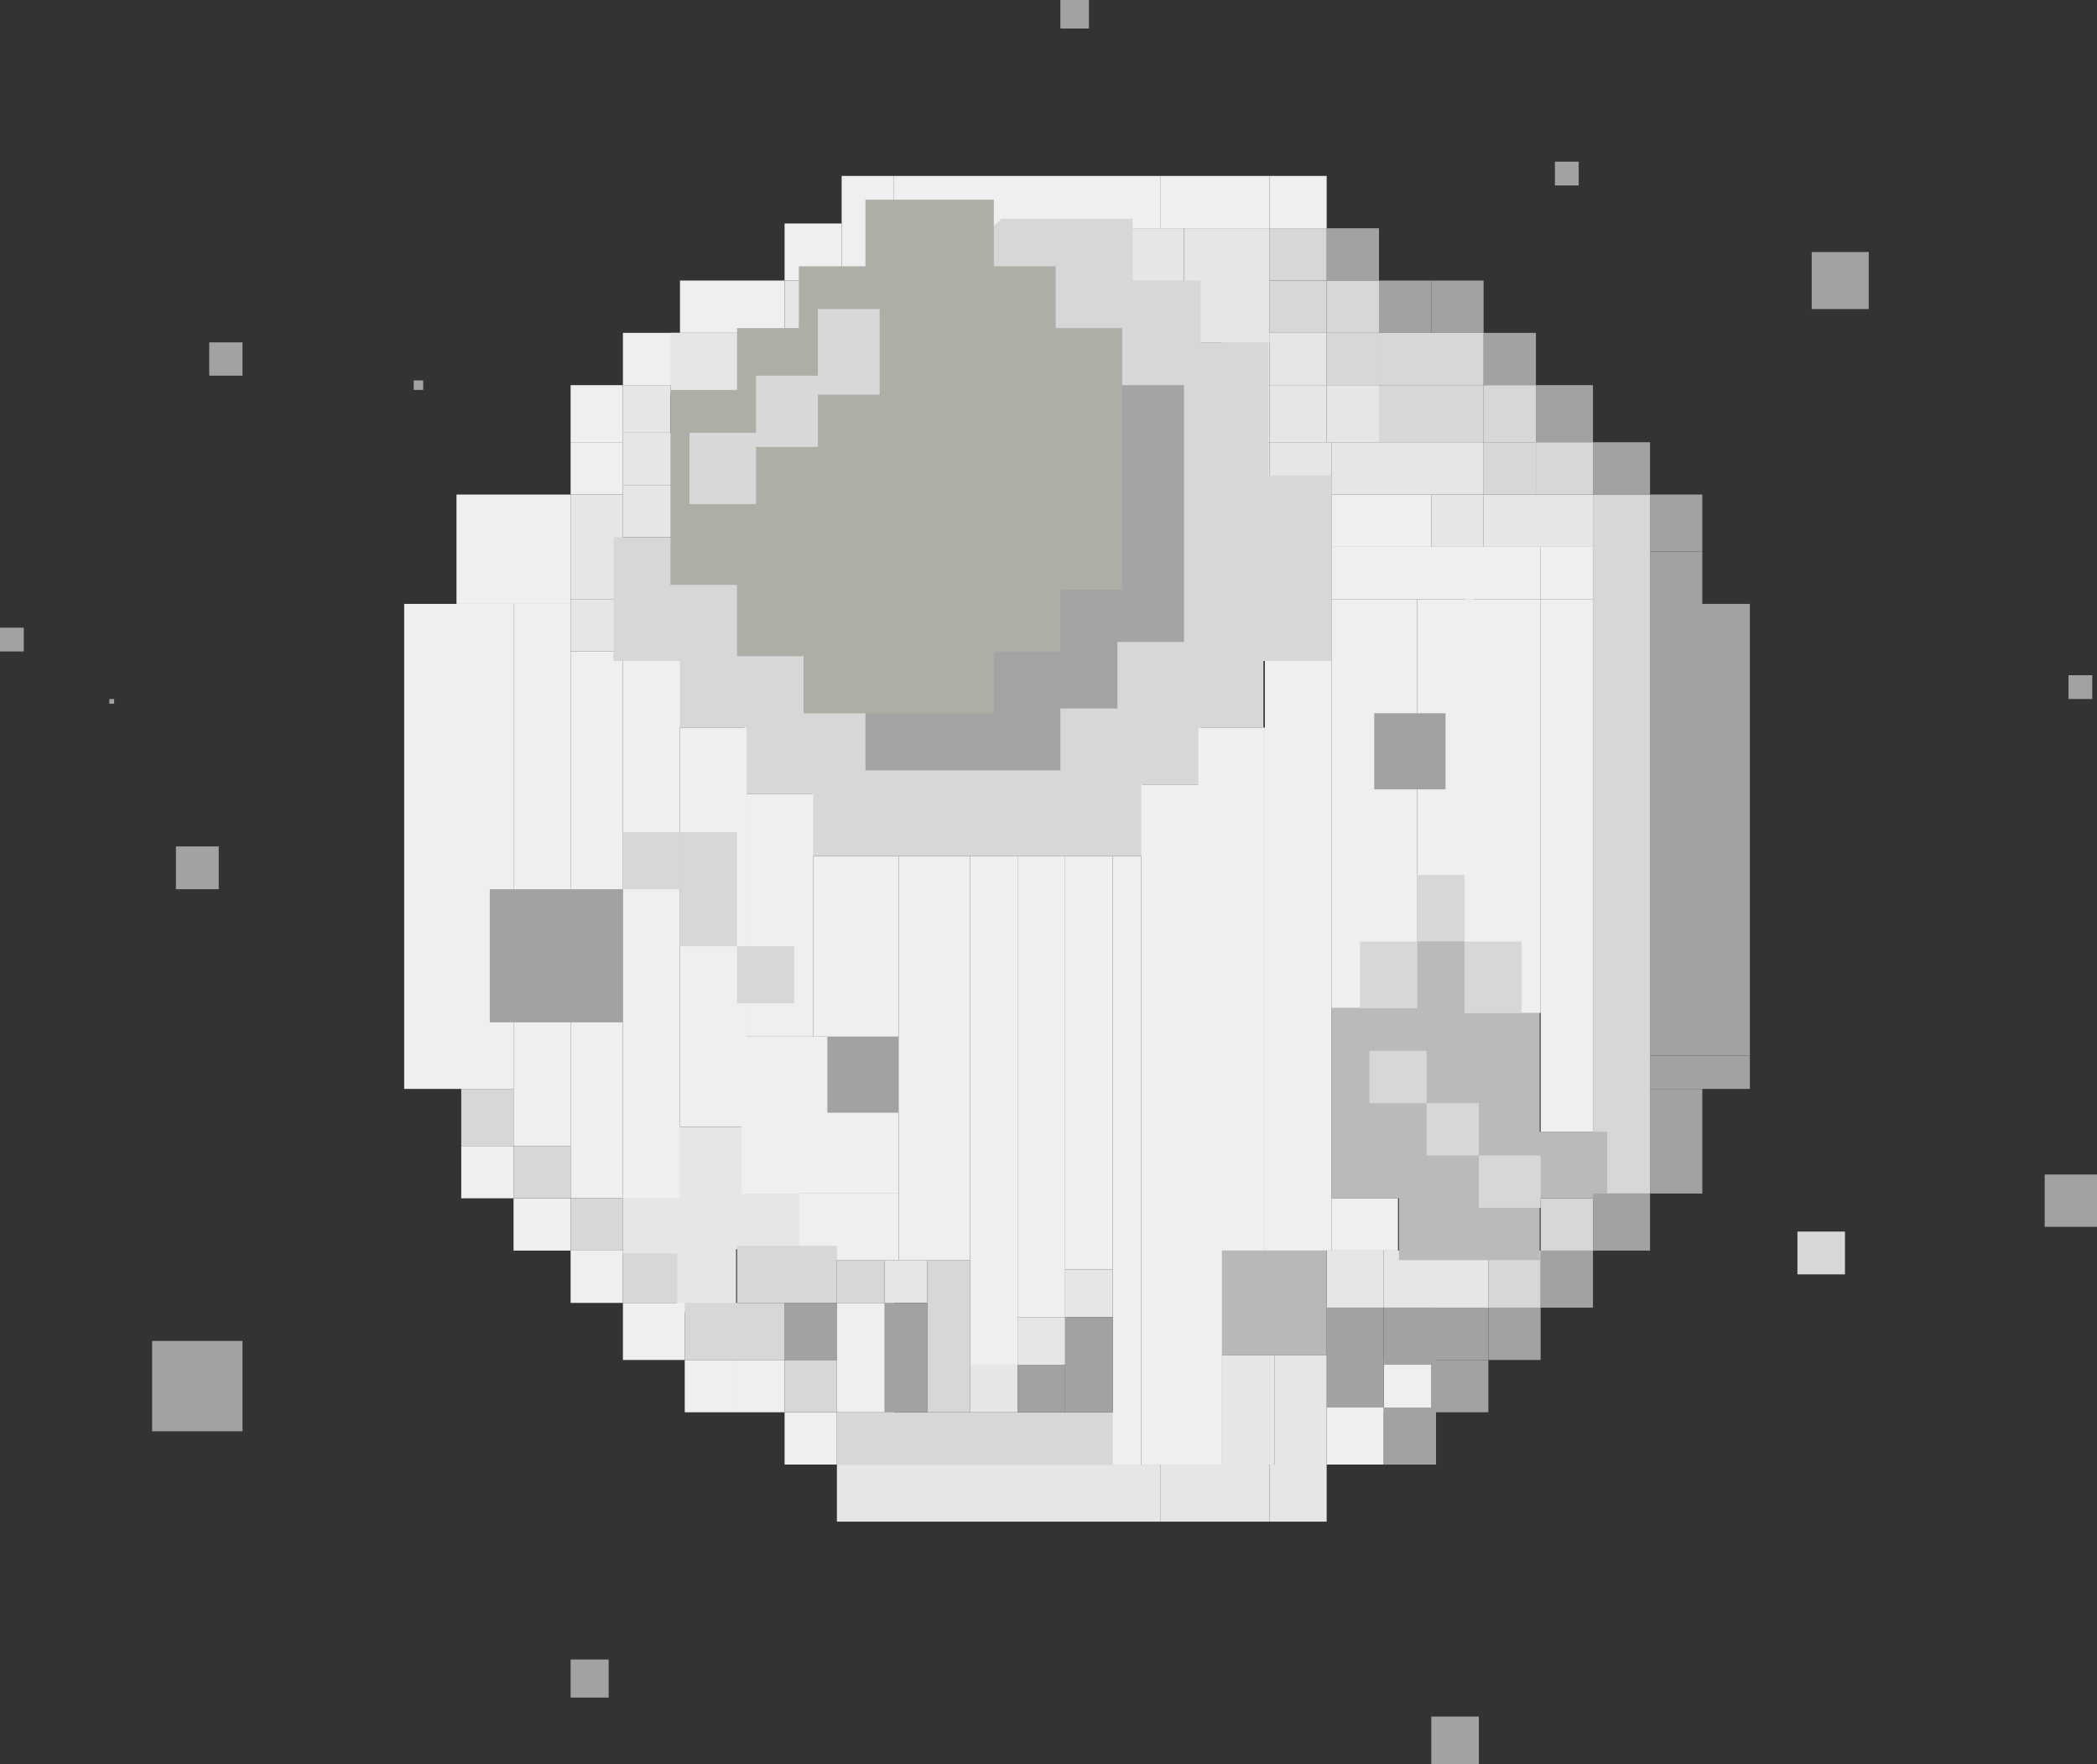 <?xml version="1.0" encoding="utf-8"?>
<!-- Generator: Adobe Illustrator 22.1.0, SVG Export Plug-In . SVG Version: 6.00 Build 0)  -->
<svg version="1.1" id="Layer_1" xmlns="http://www.w3.org/2000/svg" xmlns:xlink="http://www.w3.org/1999/xlink" x="0px" y="0px"
	 viewBox="0 0 441 371" style="enable-background:new 0 0 441 371;" xml:space="preserve">
<rect x="0" y="0" width="441" height="371" fill="#333333" stroke="none"/>
<style type="text/css">
	.st0{fill:#EFEFEF;}
	.st1{fill:#A2A2A2;}
	.st2{fill:#E6E6E6;}
	.st3{fill:#D7D7D7;}
	.st4{fill:#B8B8B8;}
	.st5{fill:#A5A4A4;}
	.st6{fill:#ADAEA5;}
	.st7{fill:#D8D8D8;}
	.st8{fill:#BABABA;}
</style>
<rect x="143" y="59" class="st0" width="22" height="11"/>
<rect x="165" y="47" class="st0" width="12" height="12"/>
<rect x="177" y="37" class="st0" width="11" height="22"/>
<rect x="188" y="37" class="st0" width="56" height="11"/>
<rect x="244" y="37" class="st0" width="23" height="11"/>
<rect x="267" y="37" class="st0" width="12" height="11"/>
<rect x="279" y="48" class="st1" width="11" height="11"/>
<rect x="290" y="59" class="st1" width="11" height="11"/>
<rect x="301" y="59" class="st1" width="11" height="11"/>
<rect x="312" y="70" class="st1" width="11" height="11"/>
<rect x="323" y="81" class="st1" width="12" height="12"/>
<rect x="335" y="93" class="st1" width="12" height="11"/>
<rect x="347" y="104" class="st1" width="11" height="12"/>
<rect x="347" y="116" class="st1" width="11" height="11"/>
<rect x="347" y="127" class="st1" width="21" height="95"/>
<rect x="347" y="222" class="st1" width="21" height="7"/>
<rect x="324" y="263" class="st1" width="11" height="12"/>
<rect x="313" y="275" class="st1" width="11" height="11"/>
<rect x="301" y="286" class="st1" width="12" height="11"/>
<rect x="279" y="296" class="st0" width="12" height="12"/>
<rect x="291" y="286" class="st0" width="10" height="11"/>
<rect x="267" y="308" class="st2" width="12" height="12"/>
<rect x="244" y="308" class="st2" width="23" height="12"/>
<rect x="176" y="308" class="st2" width="68" height="12"/>
<rect x="165" y="297" class="st0" width="11" height="11"/>
<rect x="144" y="286" class="st0" width="10" height="11"/>
<rect x="347" y="229" class="st1" width="11" height="22"/>
<rect x="154" y="286" class="st0" width="11" height="11"/>
<rect x="120" y="263" class="st0" width="11" height="11"/>
<rect x="108" y="252" class="st0" width="12" height="11"/>
<rect x="97" y="241" class="st0" width="11" height="11"/>
<rect x="97" y="229" class="st3" width="11" height="12"/>
<rect x="85" y="127" class="st0" width="23" height="102"/>
<rect x="96" y="104" class="st0" width="24" height="23"/>
<rect x="120" y="93" class="st0" width="11" height="11"/>
<rect x="120" y="81" class="st0" width="11" height="12"/>
<rect x="131" y="70" class="st0" width="12" height="11"/>
<rect x="291" y="263" class="st2" width="11" height="12"/>
<rect x="279" y="263" class="st2" width="12" height="12"/>
<rect x="279" y="275" class="st1" width="12" height="21"/>
<rect x="257" y="263" class="st4" width="22" height="22"/>
<rect x="268" y="285" class="st2" width="11" height="11"/>
<rect x="141" y="70" class="st2" width="23" height="13"/>
<rect x="165" y="59" class="st2" width="10" height="11"/>
<rect x="120" y="126" class="st2" width="11" height="11"/>
<rect x="120" y="104" class="st2" width="11" height="22"/>
<rect x="131" y="91" class="st2" width="11" height="11"/>
<rect x="131" y="102" class="st2" width="11" height="11"/>
<rect x="131" y="81" class="st2" width="10" height="10"/>
<rect x="267" y="48" class="st3" width="12" height="11"/>
<rect x="279" y="59" class="st3" width="11" height="11"/>
<rect x="290" y="70" class="st3" width="22" height="11"/>
<rect x="312" y="81" class="st3" width="11" height="12"/>
<rect x="323" y="93" class="st3" width="12" height="11"/>
<rect x="324" y="252" class="st3" width="11" height="11"/>
<rect x="313" y="263" class="st3" width="11" height="12"/>
<rect x="301" y="275" class="st1" width="12" height="11"/>
<rect x="291" y="275" class="st1" width="11" height="12"/>
<rect x="267" y="59" class="st3" width="12" height="11"/>
<rect x="279" y="70" class="st3" width="11" height="11"/>
<rect x="290" y="81" class="st3" width="22" height="12"/>
<rect x="312" y="93" class="st3" width="11" height="11"/>
<rect x="249" y="48" class="st2" width="18" height="24"/>
<rect x="267" y="70" class="st2" width="12" height="11"/>
<rect x="279" y="81" class="st2" width="11" height="12"/>
<rect x="290" y="93" class="st2" width="22" height="11"/>
<rect x="236" y="48" class="st2" width="13" height="13"/>
<rect x="257" y="70" class="st2" width="10" height="11"/>
<rect x="267" y="81" class="st2" width="12" height="12"/>
<rect x="302" y="263" class="st2" width="11" height="12"/>
<rect x="268" y="296" class="st2" width="11" height="12"/>
<rect x="291" y="296" class="st1" width="11" height="12"/>
<rect x="257" y="285" class="st2" width="11" height="23"/>
<rect x="120" y="349" class="st1" width="8" height="8"/>
<rect x="301" y="361" class="st1" width="10" height="10"/>
<rect x="381" y="53" class="st1" width="12" height="12"/>
<rect x="223" class="st1" width="6" height="6"/>
<rect x="32" y="282" class="st1" width="19" height="19"/>
<rect x="327" y="34" class="st1" width="5" height="5"/>
<rect x="44" y="72" class="st1" width="7" height="7"/>
<rect x="430" y="247" class="st1" width="11" height="11"/>
<rect y="132" class="st1" width="5" height="5"/>
<rect x="23" y="147" class="st1" width="1" height="1"/>
<rect x="37" y="178" class="st1" width="9" height="9"/>
<rect x="87" y="80" class="st1" width="2" height="2"/>
<rect x="435" y="142" class="st1" width="5" height="5"/>
<rect x="257" y="81" class="st2" width="10" height="12"/>
<rect x="267" y="93" class="st2" width="13" height="11"/>
<rect x="257" y="93" class="st2" width="10" height="11"/>
<rect x="188" y="48" class="st3" width="30" height="11"/>
<rect x="108" y="127" class="st0" width="12" height="114"/>
<rect x="120" y="137" class="st0" width="11" height="11"/>
<rect x="120" y="148" class="st0" width="11" height="104"/>
<rect x="108" y="241" class="st3" width="12" height="11"/>
<rect x="120" y="252" class="st3" width="11" height="11"/>
<rect x="131" y="263" class="st3" width="13" height="11"/>
<rect x="165" y="286" class="st3" width="11" height="11"/>
<rect x="176" y="297" class="st3" width="59" height="11"/>
<rect x="165" y="274" class="st1" width="11" height="12"/>
<rect x="176" y="274" class="st0" width="12" height="23"/>
<rect x="176" y="265" class="st3" width="10" height="9"/>
<rect x="195" y="265" class="st3" width="9" height="32"/>
<rect x="186" y="265" class="st2" width="9" height="9"/>
<rect x="186" y="274" class="st1" width="9" height="23"/>
<polygon class="st5" points="232,76 247,76 247,131 232,131 232,144 220,144 220,158 179,158 179,144 206.5,144 206.5,130.5 
	218.5,130.5 218.5,117.5 232.5,117.5 "/>
<polygon class="st3" points="210.6,46 238.2,46 238.2,59 252.5,59 252.5,72 266.7,72 266.7,100 280,100 280,139 265.7,139 
	265.7,153 252.5,153 252.5,165 240.2,165 240.2,180 170.8,180 170.8,167 156.5,167 156.5,153 142.3,153 142.3,139 129,139 129,113 
	142.3,113 "/>
<polygon class="st5" points="235,81 249,81 249,135 235,135 235,149 223,149 223,162 182,162 182,149 208.5,149 208.5,135.5 
	222.5,135.5 222.5,121.5 235.5,121.5 "/>
<polygon class="st6" points="141,82 155,82 155,69 168,69 168,56 182,56 182,42 209,42 209,56 222,56 222,69 236,69 236,124 
	223,124 223,137 209,137 209,150 169,150 169,138 155,138 155,123 141,123 "/>
<polygon class="st7" points="185,65 172,65 172,79 159,79 159,91 145,91 145,106 159,106 159,94 172,94 172,83 185,83 "/>
<polygon class="st2" points="142.4,237 156.7,237 156.7,250.3 168.1,250.3 168.1,262.7 154.8,262.7 154.8,276 142.4,276 
	142.4,263.6 131,263.6 131,251.3 140.5,251.3 142.4,251.3 "/>
<rect x="280" y="93" class="st2" width="10" height="11"/>
<rect x="301" y="104" class="st2" width="11" height="11"/>
<rect x="312" y="104" class="st2" width="23" height="11"/>
<rect x="335" y="104" class="st3" width="12" height="147"/>
<polygon class="st8" points="280,224 280,212 295.3,212 295.3,198 308.5,198 308.5,212 323.8,212 323.8,224 323.8,238 338,238 
	338,252 323.8,252 323.8,265 309.5,265 294.2,265 294.2,252 280,252 280,238 "/>
<rect x="288" y="221" class="st3" width="12" height="11"/>
<rect x="131" y="274" class="st0" width="13" height="12"/>
<rect x="300" y="232" class="st3" width="11" height="11"/>
<rect x="311" y="243" class="st3" width="13" height="11"/>
<rect x="378" y="259" class="st3" width="10" height="9"/>
<rect x="204" y="287" class="st2" width="10" height="10"/>
<rect x="214" y="277" class="st2" width="10" height="10"/>
<rect x="224" y="267" class="st2" width="10" height="10"/>
<rect x="144" y="274" class="st3" width="21" height="12"/>
<rect x="280" y="104" class="st0" width="21" height="11"/>
<rect x="335" y="251" class="st1" width="12" height="12"/>
<rect x="324" y="115" class="st0" width="11" height="11"/>
<rect x="280" y="115" class="st0" width="44" height="11"/>
<rect x="324" y="126" class="st0" width="11" height="112"/>
<rect x="308" y="126" class="st0" width="16" height="87"/>
<rect x="298" y="126" class="st0" width="12" height="72"/>
<rect x="280" y="126" class="st0" width="18" height="86"/>
<rect x="156" y="218" class="st0" width="33" height="33"/>
<rect x="174" y="218" class="st1" width="15" height="16"/>
<rect x="266" y="139" class="st0" width="14" height="124"/>
<rect x="280" y="252" class="st0" width="14" height="11"/>
<rect x="252" y="153" class="st0" width="14" height="110"/>
<rect x="240" y="165" class="st0" width="17" height="143"/>
<rect x="234" y="180" class="st0" width="6" height="128"/>
<rect x="224" y="277" class="st1" width="10" height="20"/>
<rect x="214" y="287" class="st1" width="10" height="10"/>
<rect x="214" y="180" class="st0" width="10" height="97"/>
<rect x="224" y="180" class="st0" width="10" height="87"/>
<rect x="204" y="180" class="st0" width="10" height="107"/>
<rect x="189" y="180" class="st0" width="15" height="85"/>
<rect x="131" y="139" class="st0" width="12" height="113"/>
<rect x="143" y="153" class="st0" width="14" height="84"/>
<rect x="157" y="167" class="st0" width="14" height="51"/>
<rect x="171" y="180" class="st0" width="18" height="38"/>
<rect x="103" y="187" class="st1" width="28" height="28"/>
<rect x="289" y="150" class="st1" width="15" height="16"/>
<rect x="168" y="251" class="st0" width="21" height="14"/>
<rect x="155" y="262" class="st3" width="21" height="12"/>
<rect x="131" y="175" class="st3" width="12" height="12"/>
<rect x="143" y="187" class="st3" width="12" height="12"/>
<rect x="143" y="175" class="st3" width="12" height="12"/>
<rect x="155" y="199" class="st3" width="12" height="12"/>
<rect x="286" y="198" class="st3" width="12" height="14"/>
<rect x="298" y="184" class="st3" width="10" height="14"/>
<rect x="308" y="198" class="st3" width="12" height="15"/>
</svg>
